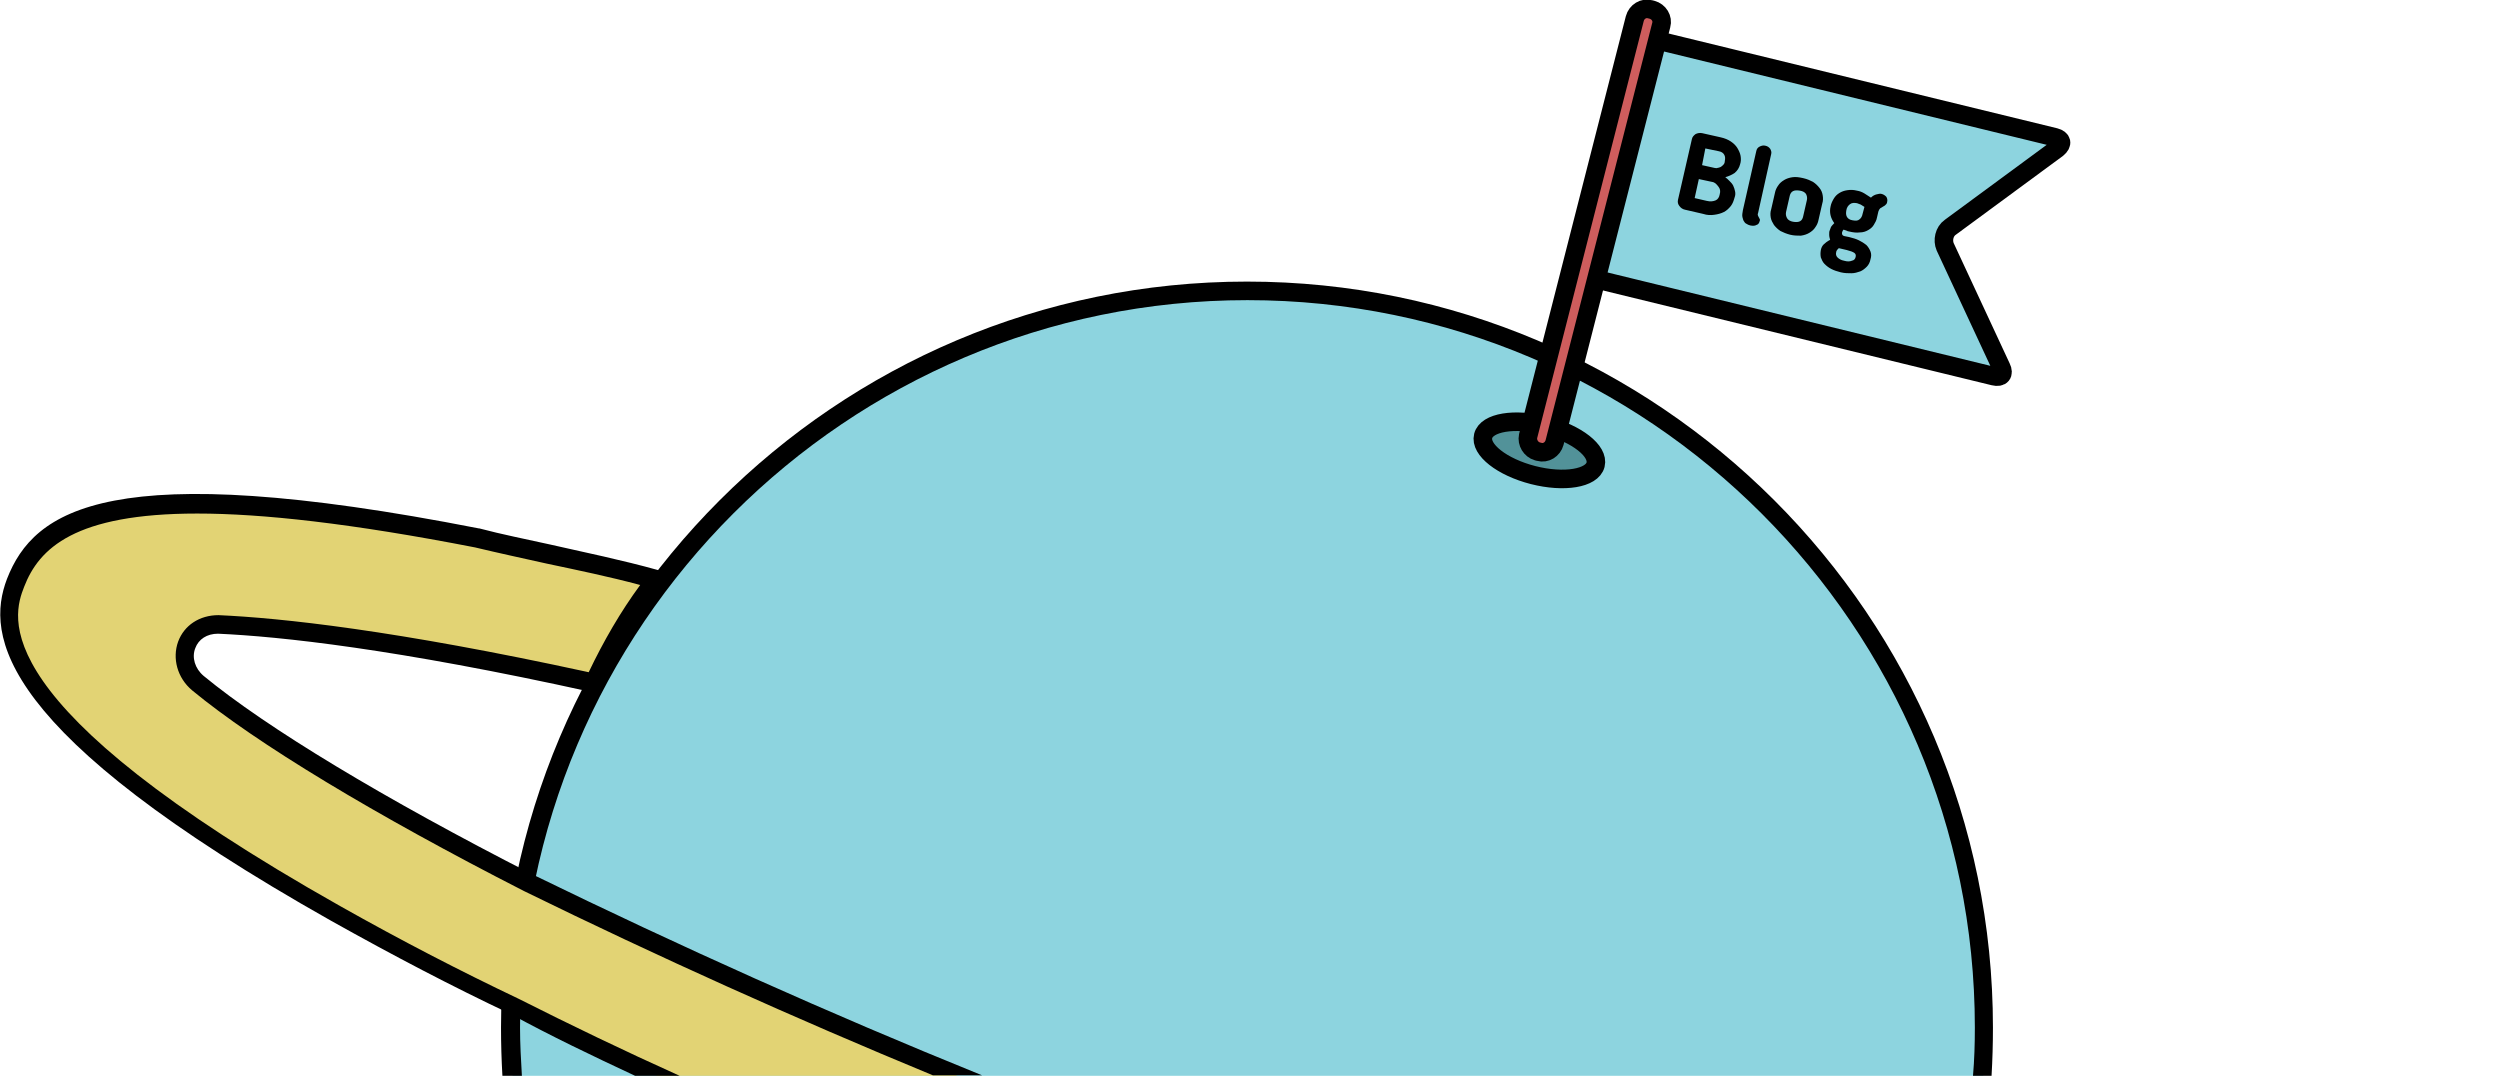<?xml version="1.0" encoding="utf-8"?>
<!-- Generator: Adobe Illustrator 19.0.0, SVG Export Plug-In . SVG Version: 6.00 Build 0)  -->
<svg version="1.2" baseProfile="tiny" id="Layer_1" xmlns="http://www.w3.org/2000/svg" xmlns:xlink="http://www.w3.org/1999/xlink"
	 x="0px" y="0px" width="538.9px" height="231.9px" viewBox="169 -15.9 538.9 231.9" xml:space="preserve">
<g id="XMLID_1_">
	<g id="XMLID_916_">
		<path id="XMLID_11_" fill="#8DD4DF" d="M596.5,216c0.2-3.4,0.3-6.9,0.3-10.4c0-87.7-71.1-158.8-158.8-158.8
			s-158.8,71.1-158.8,158.8c0,3.5,0.1,6.9,0.3,10.4H596.5z"/>
		<path id="XMLID_7_" d="M281.5,216c-0.2-3.4-0.4-6.9-0.4-10.4c0-86.5,70.4-156.8,156.8-156.8c86.5,0,156.8,70.4,156.8,156.8
			c0,3.5-0.1,6.9-0.4,10.4h4c0.2-3.4,0.3-6.9,0.3-10.4c0-88.7-72.1-160.8-160.8-160.8S277,116.9,277,205.6c0,3.5,0.1,6.9,0.3,10.4
			H281.5z"/>
		<g id="XMLID_917_">
			<g id="XMLID_12_">
				<path id="XMLID_17_" fill="#E2D374" d="M375.4,216c-36.5-15-67.2-29.2-92.5-41.5c-34.9-17.8-58.6-32.7-71.3-43
					c-5.2-4.5-3-12.6,4.5-12.6c17.1,0.7,43.8,4.5,80.9,12.6c3.7-8.2,8.2-15.6,13.4-22.3c-13.4-3.7-26.7-5.9-38.6-8.9
					c-79.4-15.6-94.3-3.7-99.5,9.6c-4.5,11.9-0.7,31.9,69,71.3c11.9,6.7,24.5,13.4,38.6,20c9.8,5,20.1,9.9,30.8,14.8H375.4z"/>
			</g>
			<g id="XMLID_6_">
				<path id="XMLID_18_" d="M305.9,216h9.6c-12-5.4-23.6-11-34.7-16.6c-12.6-6-25.2-12.5-38.5-20c-77.5-43.7-70.5-62.6-68.1-68.8
					c3.2-8.3,10.9-15.8,37.3-15.8c14,0,33.2,2.1,59.9,7.3c5,1.2,10.1,2.3,15.5,3.5c6.6,1.4,13.4,2.8,20.1,4.6
					c-4.2,5.7-7.9,12.1-11.1,18.8c-41.8-9.1-66.4-11.7-79.8-12.3c-4.1,0-7.4,2.2-8.7,5.7c-1.3,3.6-0.2,7.8,3,10.5
					c13.8,11.4,39.3,26.8,71.6,43.3c29,14.2,58.1,27.3,88.1,39.7h10.6c-33.1-13.4-65.1-27.8-96.9-43.3
					c-32.1-16.4-57.3-31.6-70.9-42.8c-1.9-1.6-2.6-4-1.8-6c0.7-1.9,2.5-3.1,4.9-3.1c13.3,0.6,38.1,3.2,80.6,12.6l1.6,0.3l0.7-1.5
					c3.6-8,8-15.3,13.1-21.9l1.8-2.4l-2.9-0.8c-7.9-2.2-15.7-3.8-23.2-5.5c-5.4-1.2-10.5-2.2-15.4-3.5h-0.1
					c-79.6-15.6-95.9-4-101.7,10.9c-4.6,12.1-2.3,33,69.9,73.7c13.4,7.5,26,14.1,38.7,20.1C287.7,207.4,296.7,211.7,305.9,216z"/>
			</g>
		</g>
	</g>
	<g id="XMLID_2_">
		
			<ellipse id="XMLID_29_" transform="matrix(0.248 -0.969 0.969 0.248 297.995 546.119)" fill="#529299" stroke="#000000" stroke-width="4" stroke-miterlimit="10" cx="500.6" cy="81.2" rx="5.5" ry="12.5"/>
		<g id="XMLID_23_">
			<g id="XMLID_25_">
				<path id="XMLID_8_" fill="#8DD4DF" d="M600.4,63.3c0.7,1.4,0,2.3-1.6,1.9l-85.3-20.8c-1.5-0.4-2.4-1.9-2.1-3.4l11.8-46
					c0.4-1.5,1.9-2.4,3.5-2.1L612,13.7c1.5,0.4,1.7,1.4,0.5,2.4l-23.1,17c-1.3,0.9-1.7,2.8-1.1,4.2L600.4,63.3z"/>
				<path id="XMLID_5_" fill="none" stroke="#000000" stroke-width="4" stroke-miterlimit="10" d="M600.4,63.3
					c0.7,1.4,0,2.3-1.6,1.9l-85.3-20.8c-1.5-0.4-2.4-1.9-2.1-3.4l11.8-46c0.4-1.5,1.9-2.4,3.5-2.1L612,13.7c1.5,0.4,1.7,1.4,0.5,2.4
					l-23.1,17c-1.3,0.9-1.7,2.8-1.1,4.2L600.4,63.3z"/>
			</g>
			<path id="XMLID_24_" fill="#CE5D5D" stroke="#000000" stroke-width="4" stroke-miterlimit="10" d="M500.4,81.4l0.4,0.1
				c1.4,0.4,2.9-0.5,3.3-2l23-90c0.4-1.4-0.5-2.9-2-3.3l-0.4-0.1c-1.4-0.4-2.9,0.5-3.3,2l-23,90C498.1,79.5,499,81,500.4,81.4z"/>
		</g>
		<g>
			<path d="M536.1,30.2l-3.9-0.9c-0.5-0.1-0.9-0.4-1.2-0.8c-0.3-0.4-0.4-0.8-0.3-1.3l3-13.1c0.1-0.5,0.4-0.8,0.8-1.1
				c0.4-0.2,0.9-0.3,1.4-0.2l4,0.9c0.9,0.2,1.6,0.5,2.2,0.9c0.6,0.4,1.1,0.9,1.4,1.4c0.3,0.5,0.6,1.1,0.7,1.7
				c0.1,0.6,0.1,1.2-0.1,1.8c-0.2,0.8-0.6,1.4-1.2,1.9c-0.6,0.4-1.3,0.7-2,0.9c0.3,0.2,0.6,0.5,0.9,0.8c0.3,0.3,0.6,0.6,0.8,1
				c0.2,0.4,0.3,0.8,0.4,1.2c0.1,0.4,0.1,0.9-0.1,1.4c-0.2,0.7-0.4,1.3-0.8,1.8c-0.4,0.5-0.9,1-1.5,1.3c-0.6,0.3-1.3,0.5-2.1,0.6
				C537.8,30.5,537,30.5,536.1,30.2z M538,23.3l-2.8-0.6l-0.9,4.1l2.6,0.6c0.8,0.2,1.4,0.1,1.9-0.1s0.8-0.7,0.9-1.3
				c0.2-0.7,0.1-1.2-0.3-1.7S538.7,23.4,538,23.3z M535.9,19.7l2.7,0.6c0.2,0,0.4,0.1,0.6,0c0.2,0,0.4-0.1,0.7-0.2
				c0.2-0.1,0.4-0.3,0.6-0.5c0.2-0.2,0.3-0.5,0.3-0.8c0.1-0.5,0.1-0.9-0.1-1.3c-0.2-0.4-0.6-0.7-1.2-0.8l-2.9-0.6L535.9,19.7z"/>
		</g>
		<g>
			<path d="M546.3,32.7c-0.2-0.1-0.5-0.1-0.7-0.3c-0.3-0.1-0.5-0.3-0.6-0.5c-0.2-0.2-0.3-0.6-0.4-1s0-0.9,0.1-1.5l2.9-12.8
				c0.1-0.4,0.3-0.7,0.7-0.9c0.4-0.2,0.8-0.3,1.2-0.2c0.5,0.1,0.8,0.3,1.1,0.7c0.2,0.4,0.3,0.7,0.2,1.1l-2.8,12.6
				c-0.1,0.3-0.1,0.4-0.1,0.5c0,0.1,0.1,0.3,0.2,0.5c0.1,0.2,0.2,0.3,0.2,0.4c0.1,0.1,0.1,0.3,0,0.5c-0.1,0.4-0.3,0.7-0.7,0.8
				C547.3,32.8,546.8,32.8,546.3,32.7z"/>
		</g>
		<g>
			<path d="M554.9,34.7c-0.8-0.2-1.5-0.5-2.1-0.8c-0.6-0.4-1-0.8-1.4-1.3c-0.3-0.5-0.6-1-0.7-1.6c-0.1-0.6-0.1-1.2,0.1-1.8l0.8-3.5
				c0.1-0.6,0.4-1.2,0.7-1.6c0.3-0.5,0.8-0.9,1.3-1.2c0.5-0.3,1.1-0.5,1.8-0.6c0.7-0.1,1.4,0,2.3,0.2s1.5,0.5,2.1,0.8
				c0.6,0.4,1,0.8,1.4,1.3s0.6,1,0.7,1.6c0.1,0.6,0.1,1.2-0.1,1.8l-0.8,3.5c-0.1,0.6-0.4,1.2-0.7,1.6c-0.3,0.5-0.8,0.9-1.3,1.2
				c-0.5,0.3-1.1,0.5-1.8,0.6C556.5,34.9,555.7,34.9,554.9,34.7z M555.5,31.9c0.6,0.1,1.1,0.1,1.5-0.1c0.4-0.2,0.6-0.6,0.7-1.1
				l0.8-3.5c0.1-0.5,0-0.9-0.2-1.3c-0.3-0.4-0.7-0.6-1.3-0.7c-0.6-0.1-1.1-0.1-1.5,0.1s-0.6,0.6-0.7,1l-0.8,3.5
				c-0.1,0.5,0,0.9,0.2,1.3S554.9,31.8,555.5,31.9z"/>
		</g>
		<g>
			<path d="M561.5,38c0.1-0.5,0.3-0.9,0.6-1.2s0.8-0.7,1.4-1c-0.1-0.4-0.2-0.7-0.2-1.1c0-0.4,0-0.7,0.1-0.9c0.1-0.3,0.2-0.5,0.3-0.8
				c0.2-0.3,0.4-0.5,0.7-0.8c-0.8-1.1-1.1-2.3-0.8-3.6c0.1-0.6,0.4-1.2,0.7-1.7c0.3-0.5,0.7-0.9,1.2-1.2c0.5-0.3,1-0.5,1.7-0.6
				s1.3-0.1,2.1,0.1c0.6,0.1,1.1,0.3,1.6,0.6c0.5,0.3,0.9,0.6,1.4,0.9c0.4-0.4,0.8-0.6,1.2-0.7c0.4-0.1,0.8-0.2,1.1-0.1
				c0.4,0.1,0.7,0.3,1,0.6c0.2,0.3,0.3,0.7,0.2,1.1c0,0.2-0.1,0.4-0.2,0.5c-0.1,0.1-0.2,0.2-0.3,0.3c-0.5,0.3-0.8,0.5-1,0.6
				c-0.2,0.2-0.3,0.4-0.4,0.7l-0.3,1.3c-0.1,0.6-0.4,1.1-0.7,1.6c-0.3,0.5-0.7,0.8-1.2,1.1c-0.5,0.3-1.1,0.5-1.8,0.5
				c-0.7,0.1-1.5,0-2.3-0.2c-0.2,0-0.4-0.1-0.6-0.2c-0.2-0.1-0.4-0.1-0.6-0.2c-0.1,0.1-0.2,0.2-0.2,0.3c0,0.1-0.1,0.1-0.1,0.2
				c-0.1,0.3,0,0.6,0.1,0.7c0.1,0.1,0.3,0.2,0.4,0.2l1,0.2c0.8,0.2,1.5,0.4,2.1,0.7c0.6,0.3,1.1,0.6,1.6,1c0.4,0.4,0.7,0.9,0.9,1.4
				c0.2,0.5,0.2,1.1,0,1.7c-0.1,0.6-0.4,1.2-0.8,1.6c-0.4,0.4-0.9,0.8-1.4,1c-0.6,0.2-1.2,0.4-1.9,0.4c-0.7,0-1.5,0-2.3-0.2
				c-0.8-0.2-1.4-0.4-2-0.7s-1.1-0.7-1.5-1.1c-0.4-0.4-0.6-0.9-0.8-1.4C561.4,39.1,561.4,38.6,561.5,38z M567.1,38l-1.7-0.4
				c-0.2,0.1-0.3,0.3-0.4,0.4c-0.1,0.1-0.2,0.3-0.2,0.5c-0.1,0.4,0,0.8,0.3,1.1s0.8,0.6,1.4,0.7c0.7,0.2,1.2,0.2,1.7,0
				c0.5-0.1,0.7-0.4,0.8-0.8c0.1-0.4,0-0.7-0.3-0.9C568.4,38.4,567.9,38.2,567.1,38z M570.9,28.7c-0.3-0.2-0.6-0.4-0.8-0.5
				c-0.3-0.1-0.5-0.2-0.8-0.3c-0.6-0.1-1.1-0.1-1.5,0.2c-0.4,0.3-0.7,0.7-0.8,1.3c-0.1,0.6-0.1,1,0.1,1.4c0.2,0.4,0.6,0.7,1.3,0.8
				c0.6,0.1,1.1,0.1,1.4-0.2c0.3-0.2,0.6-0.6,0.7-1.2L570.9,28.7z"/>
		</g>
	</g>
</g>
</svg>
